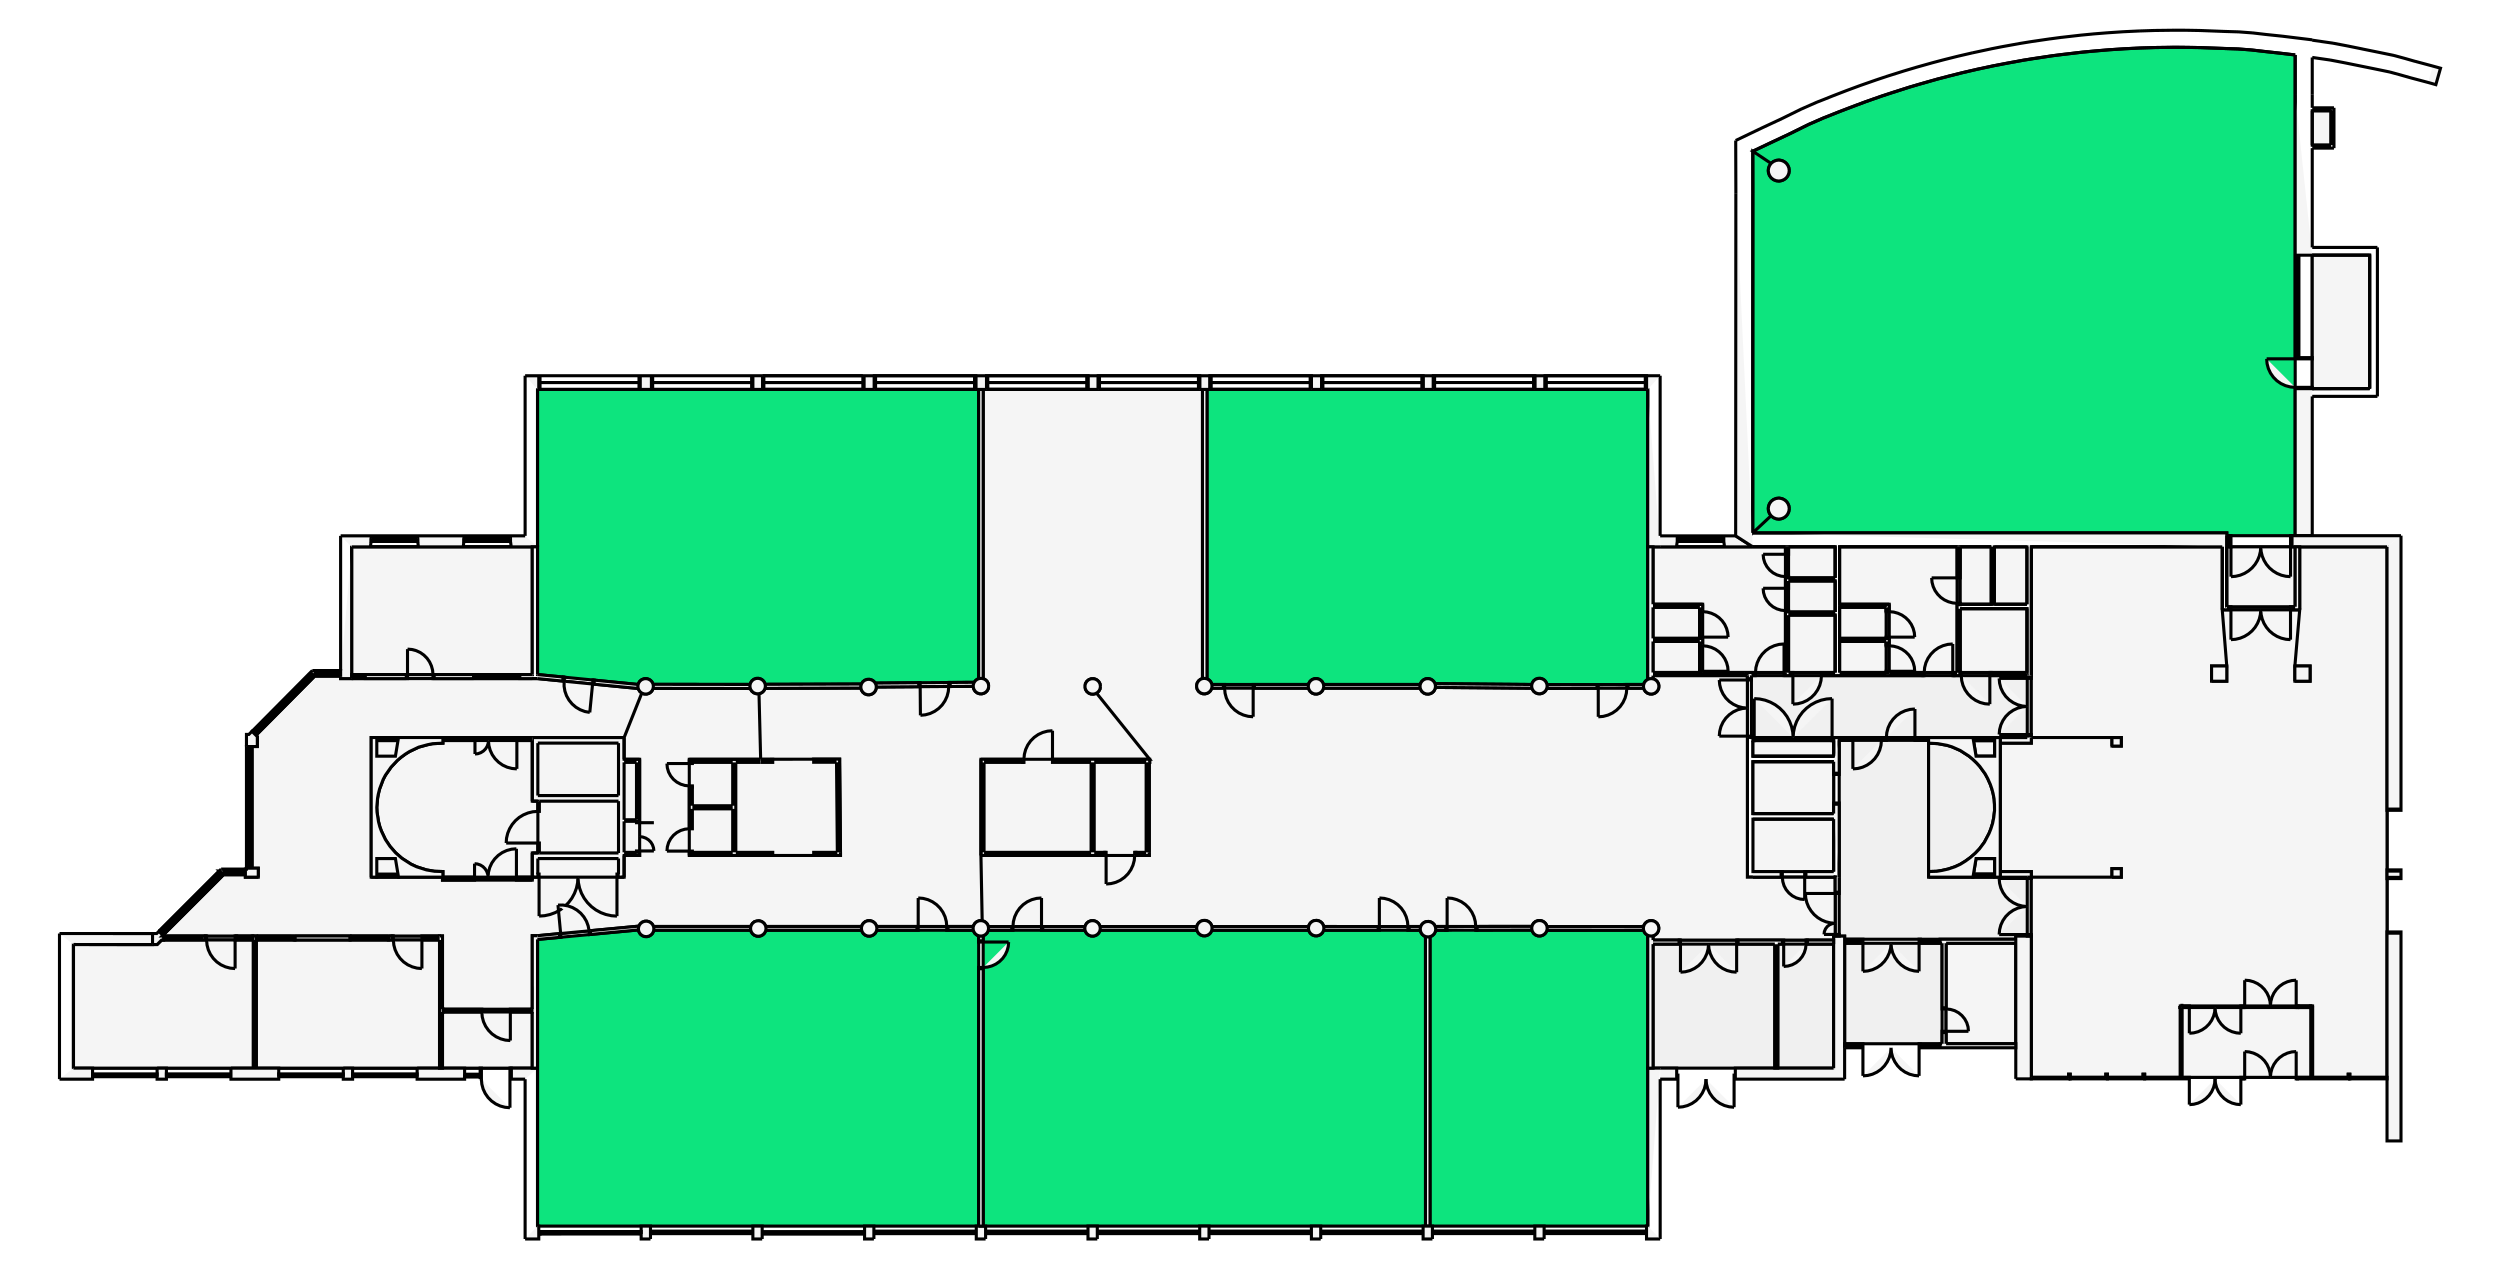 <svg xmlns="http://www.w3.org/2000/svg" id="Q-3" viewBox="0.783 -54.059 80.568 40.903">
  <style type="text/css">
  .room:hover {
    opacity: 0.7
  }
  .room {
    stroke-width: 0.1;
    stroke: #000;
  }
  .nonroom {
    stroke-width: 0.1;
    stroke: #000;
    fill: #f5f5f5;
  }
  .non-bookable {fill: #F0F0F0;}
  .bookable {fill: #0DE47E;}
  .booked {fill: #ED047E;}
</style>
  <g id="svgDrawingGroup">
    <g id="workspacesBackGroup">
      <path id="12296" class="room bookable" d="m74.75-52.288-1.415-.162-.435-.032-1.232-.044-.814-.01-.623.009-.48.015-.5.025-.5.032-.856.076-.965.116-.951.146-.938.176-.573.122-.457.106-.804.206-.893.257-.876.283-.525.184-.844.319-.51.202-.482.21-.63.311-1.176.556.589.393-.057.084-.03.096v.1l.03.096.057.084.078.062.094.037.1.008.098-.023.087-.05.069-.074.044-.09.014-.1-.014-.1-.044-.09-.069-.074-.087-.05-.098-.023-.1.008-.094.037-.078.062-.59-.393-.001 12.3.59-.553.08.062.093.037.1.008.098-.023.087-.05.069-.074.044-.09.014-.1-.014-.1-.044-.09-.069-.074-.087-.05-.098-.023-.1.008-.094.037-.078.062-.057.084-.03.096v.1l.03.096.057.084-.591.553h15.277v.09h2.205v-15.493" style="stroke-width:.1" />
      <path id="12294" class="room non-bookable" d="M66.246-32.286v1.996h2.6v.275h.3v-.275h-2.9v.18h-1v4.14h1v.18h2.9v-.275h-.3v.275h-2.6v6.45h1.203v-.1h.05v.1h1.15v-.1h.05v.1h1.15v-.1h.05v.1h1.15v-2.3h4.262v2.3h1.15v-.1h.05v.1h1.2v-17.095h-2.815v2.03l-.155 1.809v.49h.49v-.49h-.49l.155-1.81H72.4l.145 1.81h-.49v.49h.49v-.49l-.145-1.81v-2.029h-6.15l-.004 4.149" style="stroke-width:.1" />
      <path id="12303" class="room bookable" d="M46.555-24.08h-3.118l-.003.018-.043.075-.067.056-.082.03h-.086l-.082-.03-.067-.056-.043-.075-.003-.018h-3.127l-.003.018-.043.075-.067.056-.082.03h-.086l-.082-.03-.067-.056-.043-.075-.003-.018h-3.126l-.005.026-.043.075-.067.056-.082.03h-.086l-.082-.03-.067-.056-.043-.075-.005-.026h-3.12l-.005.025-.043.075-.067.056-.049.021v9.358h14.255v-9.332l-.045-.02-.067-.056-.043-.075-.013-.052" style="stroke-width:.1" />
      <path id="12309" class="room bookable" d="m21.359-24.09-3.252.306-.001 4.148v5.091h14.217V-23.9l-.056-.023-.067-.056-.043-.075v-.025h-3.124l-.005.026-.043.075-.067.056-.082.03h-.086l-.082-.03-.067-.056-.043-.075-.005-.026H25.46l-.005.03-.043.075-.067.056-.082.03h-.086l-.082-.03-.067-.056-.043-.075-.005-.031h-3.131l-.008.043-.043.076-.067.055-.081.03h-.087l-.082-.03-.066-.055-.044-.076-.012-.052" style="stroke-width:.1" />
      <path id="12304" class="room bookable" d="M50.64-31.995 53.76-32v-.026l.044-.075.067-.056.014-.007v-9.346H39.68v9.328l.038.017.067.056.043.075.006.034h3.12l.004-.027.043-.075.067-.056.082-.03h.086l.082.03.067.056.043.075.005.027h3.118l.008-.026.043-.075.067-.056.053-.023.016-.004.075-.005.054.01.052.022.067.056.043.075 3.122.027.007-.036.043-.075.067-.056.081-.03h.087l.082.03.066.056.044.075.01.04" style="stroke-width:.1" />
      <path id="12310" class="room bookable" d="m32.204-32.109.067-.056.052-.022v-9.323H18.106v9.19l3.245.32.004-.025.044-.075.066-.056.082-.03h.087l.081.03.067.056.043.075.004.02 3.136.004v-.033l.043-.075.067-.056.081-.03h.087l.082.03.066.056.044.075.008.029 3.1-.01.04-.063.066-.056.082-.03h.087l.081.03.067.056.019.033 3.197-.025.022-.039" style="stroke-width:.1" />
      <path id="12269" class="room non-bookable" d="m18.107-23.904 3.266-.308.042-.072.066-.056.082-.03h.087l.081.03.067.056.043.075.002.009h3.138l.004-.022.043-.075.067-.056.144-.031.024.002.082.03.067.055.043.075.004.022h3.095l.004-.026.043-.075.067-.056.082-.03h.086l.082.03.067.056.043.075.004.026h3.125v-.027l.043-.075.067-.056.082-.03h.086l.082.03.067.056.043.075.005.027h3.12l.005-.026.043-.075.067-.056.082-.03h.086l.082.03.067.056.043.075.004.026h3.124l.006-.034.043-.075.067-.056.082-.03h.086l.082.03.067.056.043.075.006.034h3.121l.006-.034.043-.075.067-.056.064-.025.08-.007.04.006.066.026.067.056.043.075.006.034h3.128l.043-.075.067-.056.044-.02.025-.007.075-.005.045.007.061.025.067.056.043.075 3.118-.004.004-.026.044-.075.066-.056.082-.03h.087l.081.03.067.056.043.075.01.032 3.113-.002.005-.028.043-.075.067-.056.082-.03h.086l.082.03.067.056.043.075.015.086-.015.086-.043.075-.067.056-.062.025v.137h5.82v-.127h.05v-1.9h-2.83v-.7h-24.7v-.1h-4.528v.1h-6.971v.7h-2.96v.095h-2.893v-.095H8.691v-.08h-.708l-1.952 1.952-.022.023h9.034v2.36h2.893l.001-2.37h.17" style="stroke-width:.1" />
      <path id="12275" class="room non-bookable" d="M57.096-29.59v-2.696h-3.041v.103l.066.026.066.056.044.075.015.086-.015.085-.044.075-.066.056-.082.03h-.087l-.081-.03-.067-.056-.043-.075v-.025l-3.129.005-.003.01-.044.076-.066.056-.082.03h-.087l-.081-.03-.067-.056-.043-.075-.003-.016-3.117-.026-.01.052-.042.075-.067.056-.072.027-.034.005-.075-.005-.022-.006-.047-.021-.067-.056-.043-.075-.008-.026h-3.119l-.004.025-.043.075-.067.056-.082.03h-.086l-.082-.03-.067-.056-.043-.075-.004-.026h-3.123l-.003.019-.043.075-.067.056-.082.03h-.086l-.082-.03-.067-.056-.043-.075v-.172l-.006.034h-3.121v.148l-.043.075-.067.056-.054.023-.052.01-.075-.006-.018-.005-.051-.022-.067-.056-.043-.075V-32h-3.131v.138l-.043.075-.067.056-.082.03h-.086l-.082-.03-.067-.056-.043-.075v-.08l-3.137.024-.015.086-.043.075-.067.056-.081.03h-.087l-.082-.03-.066-.056-.044-.075-.012-.052-3.088.009-.009.023-.039.064-.066.056-.082.03h-.087l-.081-.03-.067-.056-.043-.075v-.008l-3.136-.004-.004.02-.043.076-.067.056-.081.03h-.087l-.082-.03-.066-.056-.044-.075-.002-.016-3.246-.32H11.76v-.08h-.837l-1.892 1.907.044.044v.029h11.82v.7h4.4l2.546-.004 4.554.004h24.7" style="stroke-width:.1" />
      <path id="12268" class="room non-bookable" d="m39.402-32.109.067-.056.067-.026v-9.319h-7.068v9.323l.053.022.067.056.043.075V-32h3.131v-.024l.043-.075.067-.056.082-.03h.086l.082.03.067.056.043.075V-32h3.121l.006-.034.043-.075" style="stroke-width:.1" />
      <path id="12302" class="room bookable" d="m50.63-24.058-.043.075-.067.056-.081.03h-.087l-.082-.03-.066-.056-.044-.075-.004-.027-3.109.005-.01.052-.042.075-.067.056-.06.025v9.327h7.018v-9.371l-.018-.01-.067-.055-.043-.075-.004-.024-3.118.002-.006.02" style="stroke-width:.1" />
      <path id="12274" class="room non-bookable" d="M37.834-29.59v.1h-.013v3h19.275l-3.04-.5H48.96l-.207.004-.205-.028-.198-.059-.187-.088-.278-.278-.085-.167-.055-.178-.025-.186.008-.187.038-.183.07-.173.097-.16.749-.408 5.374.033v2.058l3.04.5v-3.1H37.834" style="stroke-width:.1" />
      <path id="12298" class="room non-bookable" d="M66.116-25.79h-3.18v-4.41h-2.88v6.31h.175v.1h5.515v-.1h.37v-1.9" style="stroke-width:.1" />
      <path id="12278" class="room non-bookable" d="M14.948-23.765H9.043v4.13h5.905v-4.13" style="stroke-width:.1" />
      <path id="12262" class="room non-bookable" d="M17.937-36.435h-5.821v4.115h5.82v-4.115" style="stroke-width:.1" />
      <path id="12266" class="room non-bookable" d="m5.699-23.618-2.548-.001v3.983h5.797v-4.13H6.056l-.066.003-.144.144h-.147" style="stroke-width:.1" />
      <path id="12295" class="room non-bookable" d="M57.226-30.29h8.89v-1.996h-8.89v1.996" style="stroke-width:.1" />
      <path id="12271" class="room non-bookable" d="M12.746-30.29h-3.67v.29h-.17v3.921h.2v.289h3.64v-4.5" style="stroke-width:.1" />
      <path id="12299" class="room non-bookable" d="M54.056-23.633v3.997h3.925v-3.997h-3.925" style="stroke-width:.1" />
      <path id="12280" class="room non-bookable" d="M57.269-36.435h-3.214v1.849h1.6v2.2h2.668v-4.049H57.27" style="stroke-width:.1" />
      <path id="12273" class="room non-bookable" d="M27.842-29.594v.1l.026 2.904h4.528v-3l-4.554-.004" style="stroke-width:.1" />
      <path id="12270" class="room non-bookable" d="M17.936-26.57h.18v-1.67h-.18v-1.955h-2.88v4.405h2.88v-.78" style="stroke-width:.1" />
      <path id="12277" class="room non-bookable" d="m54.056-29.048-5.374-.033-.75.408-.097.16-.069.173-.038.183-.008.187.025.186.055.178.085.167.278.278.187.088.198.059.205.028.207-.004h5.096v-2.058" style="stroke-width:.1" />
      <path id="12284" class="room non-bookable" d="M61.668-32.386h2.187v-4.049h-3.787v1.849h1.6v2.2" style="stroke-width:.1" />
      <path id="12301" class="room non-bookable" d="M63.371-23.66h-3.14v3.238h3.14v-3.238" style="stroke-width:.1" />
      <path id="12308" class="room non-bookable" d="M35.946-29.49h-3.45v2.9h3.45v-2.9" style="stroke-width:.1" />
      <path id="12311" class="room non-bookable" d="m27.742-29.494-2.446.004h-.8v2.9h3.272l-.026-2.904" style="stroke-width:.1" />
      <path id="12292" class="room non-bookable" d="M71.099-19.34h4.162v-2.25h-4.162v2.25" style="stroke-width:.1" />
      <path id="12291" class="room non-bookable" d="M77.15-41.535v-4.3H75.3v4.3h1.85" style="stroke-width:.1" />
      <path id="12279" class="room non-bookable" d="M65.746-20.422v-3.238H63.5v3.238h2.245" style="stroke-width:.1" />
      <path id="12300" class="room non-bookable" d="M58.076-23.633v3.997h1.8v-3.997h-1.8" style="stroke-width:.1" />
      <path id="12297" class="room non-bookable" d="m63.205-25.98.156-.026.209-.047.218-.074.173-.081.163-.1.155-.113.158-.137.139-.145.158-.212.15-.284.058-.144.057-.18.037-.187.026-.225-.002-.198-.012-.177-.033-.176-.039-.146-.052-.151-.082-.184-.083-.153-.174-.241-.104-.114-.123-.117-.12-.1-.282-.181-.263-.116-.161-.05-.299-.055-.297-.015v4.138l.269-.009" style="stroke-width:.1" />
      <path id="12276" class="room non-bookable" d="m14.567-30.06-.29.079-.3.143-.129.081-.141.103-.12.102-.2.214-.184.263-.072.137-.115.306-.043.173-.022.126-.025.293.007.152.048.31.042.161.051.14.129.272.148.22.181.209.204.178.295.19.181.085.314.099.261.044.269.009v-4.138l-.332.017-.157.032" style="stroke-width:.1" />
      <path id="12267" class="room non-bookable" d="M15.043-19.636h2.893v-1.81h-2.893v1.81" style="stroke-width:.1" />
      <path id="12272" class="room non-bookable" d="M21.396-29.59v3.1h1.6v-3.1h-1.6" style="stroke-width:.1" />
      <path id="12307" class="room non-bookable" d="M37.72-29.49h-1.674v2.9h1.675v-2.9" style="stroke-width:.1" />
      <path id="12281" class="room non-bookable" d="M63.955-32.386h2.15v-2.055h-2.15v2.055" style="stroke-width:.1" />
      <path id="12260" class="room non-bookable" d="M59.876-27.84v-1.67h-2.6v1.67h2.6" style="stroke-width:.1" />
      <path id="12264" class="room non-bookable" d="M20.716-26.57v-1.67h-2.55v1.67h2.55" style="stroke-width:.1" />
      <path id="12290" class="room non-bookable" d="M74.75-34.505v-1.93h-2.204v1.93h2.205" style="stroke-width:.1" />
      <path id="12286" class="room non-bookable" d="M58.423-32.386h1.5v-1.85h-1.5v1.85" style="stroke-width:.1" />
      <path id="12282" class="room non-bookable" d="M64.955-36.435h-1v1.849h1v-1.849" style="stroke-width:.1" />
      <path id="12305" class="room non-bookable" d="M23.096-26.59h1.3v-1.402h-1.3v1.402" style="stroke-width:.1" />
      <path id="12306" class="room non-bookable" d="M24.396-28.092v-1.398h-1.3v1.398h1.3" style="stroke-width:.1" />
      <path id="12293" class="room non-bookable" d="M54.055-32.386h1.5v-1h-1.5v1" style="stroke-width:.1" />
      <path id="12283" class="room non-bookable" d="M60.068-32.386h1.5v-1h-1.5v1" style="stroke-width:.1" />
      <path id="12289" class="room non-bookable" d="M55.555-34.486h-1.5v1h1.5v-1" style="stroke-width:.1" />
      <path id="12285" class="room non-bookable" d="M61.568-33.486v-1h-1.5v1h1.5" style="stroke-width:.1" />
      <path id="12288" class="room non-bookable" d="M59.923-34.335v-1h-1.5v1h1.5" style="stroke-width:.1" />
      <path id="12287" class="room non-bookable" d="M59.923-35.435v-1h-1.5v1h1.5" style="stroke-width:.1" />
      <path id="12261" class="room non-bookable" d="M57.276-30.19v.5h2.6v-.5h-2.6" style="stroke-width:.1" />
      <path id="12265" class="room non-bookable" d="M20.716-25.89v-.5h-2.6v.5h2.6" style="stroke-width:.1" />
      <path id="12263" class="room non-bookable" d="M21.296-27.59h-.4v1h.4v-1" style="stroke-width:.1" />
    </g>
    <g id="floorGraphicsGroup">
      <path d="M65.066-25.89v-.5h-.6l-.083.5h.683m-.683-4.3.083.5h.6v-.5h-.683m-4.507 4.22v-1.69h-2.6v1.69h2.6m0-1.87v-1.67h-2.6v1.67h2.6m-2.6-2.35v.5h2.6v-.5h-2.6m-39.339-6.245h-5.821v4.115h5.82v-4.115m2.96 8.195h0v.6h.4v-1.85h-.4v1.25m-2.78-.18h2.6v-1.69h-2.6v1.69m3.18.83h-.4v1h.4v-1m-.58 1.02v-1.67h-2.55v1.67h2.55m0 .68v-.5h-2.6v.5h2.6m-7.106 0-.084-.5h-.6v.5h.683m-.683-4.3v.5h.6l.083-.5h-.683m-7.227 6.572-2.548-.001v3.983h5.797v-4.13H6.056v.003H5.99l-.144.144h-.147m9.344 3.983h2.893v-1.81h-2.893v1.81" style="stroke-width:.1" class="nonroom" />
      <path d="M18.107-23.904h0l3.266-.308-.002.003.044-.075.066-.056.082-.03h.087l.081.03.067.056.043.075.002.009h3.138l.004-.022.043-.075.067-.056.144-.031.024.002.082.03.067.055.043.075.004.022h3.095l.004-.026.043-.075.067-.056.082-.03h.086l.082.03.067.056.043.075.004.026h3.125v-.027l.043-.075.067-.056.082-.03h.086l-.04-2.102h5.426v-.1h0v-2.9h.013v-.1l-1.712-2.131.067-.056.043-.075v-.172l-.043-.075-.067-.056-.082-.03h-.086l-.082.03-.067.056-.043.075v.172l.043.075.067.056.051.022.018.005.075.005.052-.01.054-.022 1.712 2.131h-5.438v3.1l.04 2.103.081.03.067.055.043.075.005.027h3.12l.005-.026.043-.075.067-.056.082-.03h.086l.082.03.067.056.043.075.004.026h3.124l.006-.034.043-.075.067-.056.082-.03h.086l.082.03.067.056.043.075.006.034h3.121l.006-.034.043-.075.067-.056.064-.025.08-.007.04.006.066.026.067.056.043.075.006.034h3.128l.043-.075.067-.056.044-.02.025-.007.075-.005.045.007.061.025.067.056.043.075h0l3.118-.004.004-.026.044-.075.066-.056.082-.03h.087l.081.03.067.056.043.075.01.032 3.113-.002.005-.028.043-.075.067-.056.082-.03h.086l.082.03.067.056.043.075.015.086-.015.086-.043.075-.067.056-.062.025h0v.137h5.82v-.127h.05v-1.9h-.05 0-2.6 0-.18v-4.5h0v-1.996h-.1 0-2.941v.103h0l.066.026.066.056.044.075.015.086-.015.085-.044.075-.066.056-.082.03h-.087l-.081-.03-.067-.056-.043-.075v-.025l-3.129.005-.003.01-.044.076-.066.056-.082.03h-.087l-.081-.03-.067-.056-.043-.075-.003-.016-3.117-.026-.01.052-.042.075-.067.056-.072.027-.034.005-.075-.005-.022-.006-.047-.021-.067-.056-.043-.075-.008-.026h-3.119l-.004.025-.043.075-.067.056-.082.03h-.086l-.082-.03-.067-.056-.043-.075-.004-.026h-3.123l-.003.019-.043.075-.067.056-.082.03h-.086l-.082-.03-.067-.056-.043-.075v-.172l.043-.075.067-.056.067-.026h0v-9.319h-7.068v9.323h0l.053.022.067.056.043.075v.172l-.043.075-.067.056-.082.03h-.086l-.082-.03-.067-.056-.043-.075v-.08l-3.137.024h0l-.015.086-.043.075-.067.056-.081.03h-.087l-.082-.03-.066-.056-.044-.075-.012-.052h0l-3.088.009h0l-.009.023-.039.064-.066.056-.082.03.053 2.112h0-2.3v3.1h4.873v-.1h0l-.027-2.904h0v-.1l-2.546.004-.053-2.113h-.087l-.081-.03-.067-.055-.043-.075v-.008l-3.136-.004-.004.02-.043.076-.067.056-.081.03h-.087l-.082-.03-.57 1.433h-2.96 0-2.879 0-1.43 0-.7 0-.18v4.5h2.31v-.181l-.269-.009-.261-.044-.314-.1-.181-.084-.295-.19-.204-.178-.181-.208-.148-.221-.129-.272-.051-.14-.042-.162-.048-.309-.007-.152.025-.293.022-.126.043-.173.115-.306.072-.137.184-.263.2-.214.12-.102.141-.103.129-.081.3-.143.29-.079.157-.032.332-.017v-.086h2.88v1.955h.18v1.67h-.18v.78h0-2.893v.095h2.893v-.095h2.96v-.7h.5v-.1h0v-1h0v-2h-.5v-.7l.57-1.433-.067-.056-.044-.075-.002-.016-3.246-.32h0-.17 0-5.821 0-.355v-.08h-.837l-1.892 1.907.044.044V-30h-.17v3.922h.2v.289h-.415v-.08h-.708l-1.952 1.952h0l-.022.023h9.034v2.36h2.893l.001-2.37h.17" style="stroke-width:.1" class="nonroom" />
      <path d="M14.948-23.765H9.043v4.13h5.905v-4.13m50.798 3.343v-3.238H63.5v3.238h2.245m-8.476-16.013h0-2.984 0-.23v1.849h1.6v2.2h2.668v-4.049H57.27m6.685 4.049h2.15v-2.055h-2.15v2.055m2.15-2.2v-1.849h-1.05v1.849h1.05m-1.15-1.849h-1v1.849h1v-1.849m-4.887 4.049h1.5v-1h-1.5v1" style="stroke-width:.1" class="nonroom" />
      <path d="M61.668-32.386h2.187v-4.049h-3.787v1.849h1.6v2.2" style="stroke-width:.1" class="nonroom" />
      <path d="M61.568-33.486v-1h-1.5v1h1.5m-3.145 1.1h1.5v-1.85h-1.5v1.85m1.5-3.049v-1h-1.5v1h1.5m0 1.1v-1h-1.5v1h1.5m-4.368-.151h-1.5v1h1.5v-1m19.195-.019v-1.93h-2.204 0v1.93h2.205m1.154-14.876v-1.108H75.3v1.108h.604m1.246 7.846v-4.3H75.3v4.3h1.85M71.099-19.34h4.162v-2.25h-4.162v2.25M54.055-32.386h1.5v-1h-1.5v1" style="stroke-width:.1" class="nonroom" />
      <path d="M66.246-32.286v1.996h2.6v.275h.3v-.275h-2.9 0v.18h-1v4.14h1v.18h2.9v-.275h-.3v.275h-2.6 0v1.9h0v4.55h1.203v-.1h.05v.1h1.15v-.1h.05v.1h1.15v-.1h.05v.1h1.15v-2.3h4.262v2.3h1.15v-.1h.05v.1h1.2v-17.095h-2.815v2.03l-.155 1.809v.49h.49v-.49h-.49l.155-1.81H72.4l.145 1.81h-.49v.49h.49v-.49l-.145-1.81v-2.029h-6.15v4.149h-.004" style="stroke-width:.1" class="nonroom" />
      <path d="M65.066-25.79v-.1h-.683l-.017.1h.7m-.7-4.5.017.1h.683v-.1h-.7m-4.31 4.5h0v-2.35h-.18v.3m0 2.05h.05m-.05-1.87v1.69m.18-4.32h0-.18 0m0 .78v.37h.18v-1.06m-.18.01v.5m.18 1.55v-.04h-.18v.04h.18m0-1v.04h-.18v-.04h.18m-.18-.55h-2.6m0 .18h2.6m-2.6 3.72h.907v-.18h-.907m2.6 0h-.893v.18h.893m-.893 0h-.04v-.18h.04v.18m-.8 0h.04v-.18h-.04v.18m.76 0v.72m0 0-.14-.014-.135-.04-.125-.067-.109-.09-.09-.109-.066-.124-.04-.135-.015-.14m-.947-1.871h2.6m0-.18h-2.6m0-2.35h0v-.1h0m2.6 0h-.01v.1h.01m-.01-.1h-.04v.1h.04v-.1m-2.59 0h.04v.1h-.04v-.1m2.55 0v-1.255m-2.51 1.255v-1.255m2.51 0-.179.013-.175.038-.167.063-.158.085-.143.108-.127.126-.107.144-.086.157-.062.168-.038.175-.013.178m-1.255-1.255.178.013.175.038.168.063.157.085.144.108.126.126.108.144.085.157.063.168.038.175.013.178m1.485.09h.02v-.09h0-.02m.4 0h0v.09h0v-.09m1 0v.09h.08v-.09h-.08m1.08 0v.09h0v.001h0v-.091m.38 0v.091h0v-.001h.02v-.09h-.02m-2.46 0h-.04v.09h.04v-.09m-.38 0h.04v.09h-.04v-.09m.34 0h-.3m.3.045h-.3m.3.045h-.3m.34 0h.04v-.09h-.04v.09m1 0h-.04v-.09h.04v.09m-.96 0v.92m0 0 .16-.014.155-.041.145-.068.131-.092.114-.113.092-.132.067-.145.042-.155.014-.16m1.12-.09h-.04v.09h.04v-.09m-1 0h.04v.09h-.04v-.09m.96 0v-.92m0 0-.16.014-.155.042-.145.067-.132.092-.113.114-.092.131-.068.145-.041.155-.014.16m.96.09h.04v-.09h-.04v.09m.38 0h-.04v-.09h.04v.09m-.34 0h.3m-.3-.045h.3m-.3-.045h.3m-23.34-1.901.145.009v-9.328h-.145v9.319m-7.068-9.319h-.145v9.323h.145v-9.323m21.417 0v5.075h.4m0-.355v-5.16M11.76-36.79v4.34m0 .18v.08h.356v-4.245m0 0h.603l.025-.175v-.18h-.983m.983 0h1.5m-1.524.355h1.548m-.024-.355v.18l.024.175h1.442l.024-.175v-.18h-1.49m1.49 0h1.5m-1.524.355h1.549m.447-.355h-.472v.18l.025.175h.847" style="stroke-width:.1" class="nonroom" />
      <path d="M14.244-36.71h-.04v.1h.04v-.1m-1.5 0h.04v.1h-.04v-.1m1.46 0h-.92m.92.05h-.92m.92.05h-.92m0-.1h-.04v.1h.04v-.1m-.04 0h-.46m.46.05h-.46m.46.05h-.46m4.45-.1h-.04v.1h.04v-.1m-1.5 0h.04v.1h-.04v-.1m1.46 0h-.92m.92.05h-.92m.92.05h-.92m0-.1h-.04v.1h.04v-.1m-.04 0h-.46m.46.05h-.46m.46.05h-.46M3.15-19.636v-3.983m-.45-.355v4.693m.45-4.339 2.549.002v-.355l-2.998-.001m6.247.209v4.13h.095v-4.13m45.242-12.67h.526l.025-.175v-.18h-.551m.551 0h1.5m-1.525.355h1.55m-.025-.355v.18l.024.175h.909l-.55-.355h-.383m0 .08h-.04v.1h.04v-.1m-1.5 0h.04v.1h-.04v-.1m1.46 0h-.92m.92.05h-.92m.92.05h-.92m0-.1h-.04v.1h.04v-.1m-.04 0h-.46m.46.05h-.46m.46.05h-.46m2.393.175h1.054m14.223 0h0v-.45H57.269m1.154.45h1.5m.145 0h3.787m.1 0h1m.1 0h1.05m.145 0h6.15M2.7-19.28h1.066v-.356H3.15m2.696 0v.356h.3v-.355h-.3" style="stroke-width:.1" class="nonroom" />
      <path d="M8.226-19.636v.356h1.54v-.355h-1.54m3.62-.001v.356h.3v-.355h-.3m2.38-.001v.356h1.53v-.355h-1.53m3.88-.001h-.85v.355h.45m-13.94-.079h.04v-.09h-.04v.09m2.08 0h-.04v-.09h.04v.09m-2.04 0h.447m-.447-.046h.447m-.447-.044h.447m0 .09h.04v-.09h-.04v.09m.04 0h1.513m-1.513-.046h1.513m-1.513-.044h1.513m.34.09h.04v-.09h-.04v.09m2.08 0h-.04v-.09h.04v.09m-2.04 0h1.512m-1.512-.046h1.512m-1.512-.044h1.512m0 .09h.04v-.09h-.04v.09m.04 0h.448m-.448-.046h.448m-.448-.044h.448" style="stroke-width:.1" class="nonroom" />
      <path d="M9.766-19.36h.04v-.09h-.04v.09m2.08 0h-.04v-.09h.04v.09m-2.04 0h.447m-.447-.046h.447m-.447-.044h.447m0 .09h.04v-.09h-.04v.09m.04 0h1.513m-1.513-.046h1.513m-1.513-.044h1.513m.34.09h.04v-.09h-.04v.09m2.08 0h-.04v-.09h.04v.09m-2.04 0h1.512m-1.512-.046h1.512m-1.512-.044h1.512m0 .09h.04v-.09h-.04v.09m.04 0h.448m-.448-.046h.448m-.448-.044h.448m2.071.01h-.04v.09h.04v-.09m-.5 0h.04v.09h-.04v-.09m.46 0h-.42m.42.044h-.42m.42.046h-.42m1.46.07h-.04v-.356h.04v.355m-1 .001h.04v-.356h-.04v.355m.96.001v.92" style="stroke-width:.1" class="nonroom" />
      <path d="m17.217-18.36-.16-.015-.155-.041-.145-.068-.132-.092-.113-.113-.092-.132-.068-.145-.041-.155-.014-.16m1.81-13.039v-4.115h-.17v4.115m0 .13h.17m35.948-.196v-1m0-1.2v-1.849h-.17v4.27l.17-.018v-.103m0-1.2v-1M17.937-32.32h-.402v.131h.402m-1.892-.001v.001-.13h-1.269v.13h1.269m-2.169-.001v-.13h-1.32v.131h1.32m-1.76-.001v.001h0v-.13h0v.13m3.929-.001h.04v-.13h-.04v.13m1.49 0h-.04v-.13h.04v.13m-1.45 0h1.41m-1.41-.065h1.41m-1.41-.065h1.41m-3.619 0h.04v.13h-.04v-.13m.9 0h-.04v.13h.04v-.13m-.86 0v-.82m0 0 .143.013.138.037.13.06.116.082.101.101.082.117.06.13.038.138.012.142m-2.62.13h.04v-.13h-.04v.13m.44 0h-.04v-.13h.04v.13m-.4 0h.36m-.36-.065h.36m-.36-.065h.36m-6.612 8.275.127.127h0l-.128-.128.001.001m0 0 1.945-1.944m-1.818 2.071 1.945-1.944m-.067-.188-.06.06h-.001l.127.127h0l.008-.007" style="stroke-width:.1" class="nonroom" />
      <path d="m7.849-25.99-.029.029.128.127.028-.028-.127-.127m-1.945 1.944.028-.028.128.127-.029.028-.127-.127m1.916-1.916-1.888 1.888m1.952-1.825L5.996-24.01m1.952-1.824L6.06-23.946m1.923-1.924h.013v-.18h0-.087m.781 0h0v.18h.001v-.18m-.695.18h.04v-.18h-.04v.18m.694 0h-.04v-.18h.04v.18m-.654 0h.615m-.615-.09h.615m-.615-.09h.615m.075-.029h.18-.18 0m0-3.92h.18v-.002h-.18m.18 3.922v-.04h-.18v.04h.18m0-3.92v.04h-.18v-.04h.18m0 3.88v-3.84m-.09 3.84v-3.84m-.09 3.84v-3.84m.178-.531.128.127.016-.016h0l-.128-.127h0l-.016.016m1.945-1.96-.062.063h0l.127.127h0l.01-.01m-1.876 1.89.028-.028-.128-.126-.028.028.128.127m1.866-1.881-.028.028-.128-.127.029-.028.127.127m-1.838 1.852 1.81-1.824M9.012-30.47l1.81-1.825m-1.874 1.761 1.81-1.825m.166.089h.012v-.18h0-.087m.911 0h0v.18h0m-.824 0h.04v-.18h-.04v.18m.824 0h-.04v-.18h.04v.18m-.784 0h.745m-.745-.09h.745m-.745-.09h.745m6.385-3.985v-5.075m-.4-.44v5.16m.4-4.72h.04v.001-.44h-.44m.44-.001h3.27m-3.27.44h3.27m0-.44v.441h.36v-.44h-.36m.36-.001h3.27m-3.27.44h3.27m0-.44v.441h.315v-.442.001h-.315m.314 0h3.27m-3.27.44h3.27m0-.44h0v.44h.33v.001-.44h-.33m.33-.001h3.27m-3.27.44h3.27m0-.44v.441h.346v-.44h-.345m.345-.001h3.27m-3.27.44h3.27m0-.44v.441h.33v-.44h-.33m.33-.001h3.27m-3.27.44h3.27m0-.44v.441h.33v-.44h-.33m.33-.001h3.27m-3.27.44h3.27m0-.44v.441h.33v-.44h-.33m.33-.001h3.27m-3.27.44h3.27m0-.44v.441h.33v-.44h-.33m.33-.001h3.27m-3.27.44h3.27m0-.44v.441h.33v-.44h-.33m.33-.001h3.27m-3.27.44h3.27m.439-.44h-.44v.441h.04m-35.739-.001h.04v-.44h-.04v.44m3.27 0h-.04v-.44h.04v.44m-3.23 0h3.19m-3.19-.22h3.19m-3.19-.22h3.19m.4.44h.04v-.44h-.04v.44m3.27 0h-.04v-.44h.04v.44m-3.23 0h3.19m-3.19-.22h3.19m-3.19-.22h3.19m3.624 0h-.04v.44h.04v-.44" style="stroke-width:.1" class="nonroom" />
      <path d="M25.36-41.95h.04v.44h-.04v-.44m3.23 0H25.4m3.19.22H25.4m3.19.22H25.4m3.56 0H29v-.44h-.04v.44m3.27 0h-.04v-.44h.04v.44m-3.23 0h3.19M29-41.73h3.19M29-41.95h3.19m.386.44h.04v-.44h-.04v.44m3.27 0h-.04v-.44h.04v.44m-3.23 0h3.19m-3.19-.22h3.19m-3.19-.22h3.19m.37.44h.04v-.44h-.04v.44m3.27 0h-.04v-.44h.04v.44m-3.23 0h3.19m-3.19-.22h3.19m-3.19-.22h3.19m.37.44h.04v-.44h-.04v.44m3.27 0h-.04v-.44h.04v.44m-3.23 0h3.19m-3.19-.22h3.19m-3.19-.22h3.19m.37.44h.04v-.44h-.04v.44m3.27 0h-.04v-.44h.04v.44m-3.23 0h3.19m-3.19-.22h3.19m-3.19-.22h3.19m.37.44h.04v-.44h-.04v.44m3.27 0h-.04v-.44h.04v.44m-3.23 0h3.19m-3.19-.22h3.19m-3.19-.22h3.19m.37.44h.04v-.44h-.04v.44m3.27 0h-.04v-.44h.04v.44m-3.23 0h3.19m-3.19-.22h3.19m-3.19-.22h3.19M6.056-23.895v.13h0v-.131h0m1.235.001v-.001.131h.11v-.13h-.11m1.109 0v.13h0v-.13m.643.13h.01v-.131h0-.122v.132h0v-.001h.017m1.34-.13v-.001.131h1.778v-.131h0-1.778m3.012.001v-.001.131h.12v-.13h-.12m1.648 0h-.002v.13h.002m-7.657-.13h-.04v.13h.04v-.13m-1.235 0h.04v.13h-.04v-.13m1.195 0H6.096m1.155.065H6.096m1.155.065H6.096m2.304 0h-.04v-.13h.04v.13" style="stroke-width:.1" class="nonroom" />
      <path d="M7.4-23.765h.04v-.13H7.4v.13m.96 0v.92m0 0-.159-.014-.155-.042-.145-.067-.132-.092-.113-.114-.092-.131-.068-.146-.041-.154-.014-.16m.959 0h.04v-.13H8.4v.13m.53 0h-.04v-.13h.04v.13m-.49 0h.45m-.45-.065h.45m-.45-.065h.45m1.398 0h-.04v.13h.04v-.13m-1.235 0h.04v.13h-.04v-.13m1.195 0H9.093m1.155.065H9.093m1.155.065H9.093m4.207-.13h-.04v.13h.04v-.13m-1.234 0h.04v.13h-.04v-.13m1.194 0h-1.154m1.154.065h-1.154m1.154.065h-1.154m2.314 0h-.04v-.13h.04v.13m-1 0h.04v-.13h-.04v.13m.96 0v.92m0 0-.159-.014-.155-.042-.145-.067-.132-.092-.113-.114-.092-.131-.068-.146-.041-.154-.014-.16m.959 0h.04v-.13h-.04v.13m.526 0h-.04v-.13h.04v.13m-.486 0h.446m-.446-.065h.446m-.446-.065h.446m39.38 4.615h.532v-.356h-.532m5.59 0h-3.168v.355h3.523m-5.413.001h.04v-.13h-.04v.13m1.89 0h-.04v-.13h.04v.13m-1.85 0v.904m1.81-.904v.904m-1.81 0 .158-.014.152-.04.143-.067.13-.09.11-.112.091-.13.067-.142.04-.153.014-.157" style="stroke-width:.1" class="nonroom" />
      <path d="m56.668-18.376-.157-.014-.152-.04-.143-.067-.13-.09-.11-.112-.091-.13-.067-.142-.04-.153-.015-.157m-9.04 4.736h.145v-9.327l-.146-.005.001 9.332m7.563.415v-5.15m0-.356h0-.4v5.091" style="stroke-width:.1" class="nonroom" />
      <path d="M53.886-14.545h-.04v.415h.44m-3.74 0v-.415h-.3v.415h.3m-3.6 0v-.415h-.3v.415h.3m-3.6 0v-.415h-.3v.415h.3m-3.6 0v-.415h-.3v.415h.3m-3.6 0v-.415h-.3v.415h.3m-3.6 0v-.415h-.3v.415h.3m-3.6 0v-.415h-.3v.415h.3m-3.6 0v-.415h-.3v.415h.3m-3.6 0v-.415h-.3v.415h.3m-4.04 0h.44v-.415h-.04m35.74.16h-.04v.08h.04v-.08m-3.3 0h.04v.08h-.04v-.08m3.26 0h-.685m.685.04h-.685m.685.04h-.685m-.001-.08h-.04v.08h.04v-.08m-.04 0h-1.769m1.769.04h-1.769m1.769.04h-1.769m0-.08h-.04v.08h.04v-.08m-.04 0h-.685m.685.04h-.685m.685.04h-.685m-.34-.08h-.04v.08h.04v-.08m-3.3 0h.04v.08h-.04v-.08m3.26 0h-.685m.685.04h-.685m.685.04h-.685m-.001-.08h-.04v.08h.04v-.08m-.04 0h-1.769m1.769.04h-1.769m1.769.04h-1.769m0-.08h-.04v.08h.04v-.08m-.04 0h-.685m.685.04h-.685m.685.04h-.685m-.34-.08h-.04v.08h.04v-.08m-3.3 0h.04v.08h-.04v-.08m3.26 0h-.685m.685.04h-.685m.685.04h-.685m-.001-.08h-.04v.08h.04v-.08m-.04 0h-1.769m1.769.04h-1.769m1.769.04h-1.769m0-.08h-.04v.08h.04v-.08m-.04 0h-.685m.685.04h-.685m.685.04h-.685m-.34-.08h-.04v.08h.04v-.08m-3.3 0h.04v.08h-.04v-.08m3.26 0h-.685m.685.04h-.685m.685.04h-.685m-.001-.08h-.04v.08h.04v-.08m-.04 0h-1.769m1.769.04h-1.769m1.769.04h-1.769m0-.08h-.04v.08h.04v-.08m-.04 0h-.685m.685.04h-.685m.685.04h-.685m-.34-.08h-.04v.08h.04v-.08m-3.3 0h.04v.08h-.04v-.08m3.26 0h-.685m.685.04h-.685m.685.04h-.685m-.001-.08h-.04v.08h.04v-.08m-.04 0h-1.769m1.769.04h-1.769m1.769.04h-1.769m0-.08h-.04v.08h.04v-.08m-.04 0h-.685m.685.04h-.685m.685.04h-.685m-.34-.08h-.04v.08h.04v-.08m-3.3 0h.04v.08h-.04v-.08m3.26 0h-.685m.685.04h-.685m.685.04h-.685m-.001-.08h-.04v.08h.04v-.08m-.04 0h-1.769m1.769.04h-1.769m1.769.04h-1.769m0-.08h-.04v.08h.04v-.08m-.04 0h-.685m.685.04h-.685m.685.04h-.685m-.34-.08h-.04v.08h.04v-.08m-3.3 0h.04v.08h-.04v-.08m3.26 0h-.685m.685.04h-.685m.685.04h-.685m-.001-.08h-.04v.08h.04v-.08m-.04 0h-1.769m1.769.04h-1.769m1.769.04h-1.769m0-.08h-.04v.08h.04v-.08m-.04 0h-.685m.685.04h-.685m.685.04h-.685m-3.64.015h.04v-.08h-.04v.08m3.3 0h-.04v-.08h.04v.08m-3.26 0h.685m-.685-.04h.685m-.685-.04h.685m0 .08h.04v-.08h-.04v.08m.04 0h1.77m-1.77-.04h1.77m-1.77-.04h1.77m-.001.08h.04v-.08h-.04v.08m.04 0h.686m-.686-.04h.686m-.686-.04h.686m-3.56-.015h-.04v.08h.04v-.08m-3.3 0h.04v.08h-.04v-.08m3.26 0h-.685m.685.04h-.685m.685.04h-.685m-.001-.08h-.04v.08h.04v-.08m-.04 0h-1.769m1.769.04h-1.769m1.769.04h-1.769m0-.08h-.04v.08h.04v-.08m-.04 0h-.685m.685.04h-.685m.685.04h-.685m-3.64.015h.04v-.08h-.04v.08" style="stroke-width:.1" class="nonroom" />
      <path d="M21.446-14.29h-.04v-.08h.04v.08m-3.26 0h.685m-.685-.04h.685m-.685-.04h.685m0 .08h.04v-.08h-.04v.08m.04 0h1.77m-1.77-.04h1.77m-1.77-.04h1.77m-.001.08h.04v-.08h-.04v.08m.04 0h.686m-.686-.04h.686m-.686-.04h.686m-3.29-14.05v-1.69m-.18-.18v2.05m.18-1.87h2.6m.18-.18h-2.96m2.78 4.4h-.01v.1h.19m-2.96 0h.18v-.1h0m0 .1h.04v-.1h-.04v.1m2.59 0h-.04v-.1h.04v.1m-2.55 0v1.255m2.51-1.255v1.255m-2.51 0 .178-.013.175-.038.168-.062.157-.086.144-.107.126-.127.108-.143.085-.157.063-.168.038-.175.013-.179" style="stroke-width:.1" class="nonroom" />
      <path d="m20.666-24.535-.179-.013-.175-.038-.167-.062-.158-.086-.143-.107-.127-.127-.107-.143-.086-.157-.062-.168-.038-.175-.013-.179m1.485-1.85v-.6m-.18 1.85v.5m.18.1v-.7m0-.1v-1m-.18-.65v1.67m-2.6 0h-.18m.18.18h2.6m0-.18h-2.55m2.73-1.67h0m-.18-.18h-2.6m-.18.18h.18m.05 0h2.55m0-1.87v1.69m.18-1.17v-.7m0 2.05v-1.25m0 0h.4m.1-.1h-.5m.4.1v1.85m.1.05v-2m-.5 3.1h.5v-.1h0m-.1 0h-.4m.4-1.05h-.4m.5.05h0m-.5 0h.4m0 0v.005h.1v-.005m0 1v-.005h-.1v.005m.1-.005v-.04h-.1v.04h.1m0-.99v.04h-.1v-.04h.1m0 .95h.46m-.46-.91h.46m0 .91-.012-.102-.034-.097-.054-.088-.073-.072-.088-.055-.097-.034-.102-.012m-3.28-1.145v.29h.05v-.29m0 1.67v-.28h-.05v.28m0-.28v-.04h.05v.04h-.05m0-1.1v.04h.05v-.04h-.05m0 1.06h-1.02m0 0 .012-.16.038-.156.061-.147.084-.137.104-.122.121-.104.137-.083.148-.061.155-.038.16-.012m0 2.02v-.5m-.18-.18v.78m38.789-22.044h0l-.006 11.044.55.355h0m0-.45.006-10.95h0M12.926-25.89v.1h.7l-.017-.1h-.683m0-4.4v.1h.683l.017-.1h-.7m41.129-1.996h2.941m-1.441-.1h-1.5m2.941 0h0-1.341M17.706-19.28v5.15m.4-.415v-5.09m-3.158-4.13v4.13h.095v-1.81m0-.09v-2.36h-.095 0m3.159-.009h0-.17v2.369m-.001.09v1.81h.17v-4.149" style="stroke-width:.1" class="nonroom" />
      <path d="M15.043-21.445h.028v-.09h-.028m2.893 0h-.015 0v.09h.015" style="stroke-width:.1" class="nonroom" />
      <path d="M15.07-21.445h.04v-.09h-.04v.09m1.2 0h-.04v-.09h.04v.09m-1.16 0h1.12m-1.12-.045h1.12m-1.12-.045h1.12m1.04.09h-.04v-.09h.04v.09m-1 0h.04v-.09h-.04v.09m.96 0v.92m0 0-.159-.014-.155-.042-.145-.067-.132-.092-.113-.114-.092-.131-.068-.146-.041-.154-.014-.16m1.609-.089h-.04v.09h.04v-.09m-.65 0h.04v.09h-.04v-.09m.61 0h-.57m.57.044h-.57m.57.046h-.57m36.746-2.319v-.137l-.17-.016v4.28h.17v-3.997m3.924 0v3.997h.096v-3.997m2.154 4.353v-4.61h-.354v4.254m5.87.346h.5v-4.6h-.5v4.6m-5.516-4.5v.13h0v-.13m3.271.13h2.245v-.13h-2.44v.129h.065m-3.141.001h.04v-.13h-.04v.13m.55 0h-.04v-.13h.04v.13m-.51 0h.47m-.47-.065h.47m-.47-.065h.47m.04.13h.04v-.13h-.04v.13m1.89 0h-.04v-.13h.04v.13m-1.85 0v.905m1.81-.905v.905m-1.81 0 .158-.014.152-.04.143-.067.13-.09.111-.112.09-.13.067-.143.041-.152.014-.157m.904.905-.156-.014-.153-.04-.143-.067-.129-.09-.111-.112-.09-.13-.068-.143-.04-.152-.014-.157m.944-.001h.04v-.12h-.04v.12m.636 0h-.04v-.12h.04v.12m-.596 0h.556m-.556-.06h.556m-.556-.06h.556m-3.036 3.359v.13h0v-.13" style="stroke-width:.1" class="nonroom" />
      <path d="M63.371-20.422h-.065v.129h2.44v-.13H63.5m-3.27.131h.04v-.13h-.04v.13m.55 0h-.04v-.13h.04v.13m-.51 0h.47m-.47-.065h.47m-.47-.065h.47m.04.13h.04v-.13h-.04v.13m1.89 0h-.04v-.13h.04v.13m-1.85 0v.905m1.81-.905v.905m-1.81 0 .158-.014.152-.04.143-.067.13-.09.111-.112.09-.13.067-.143.041-.152.014-.157m.904.905-.156-.014-.153-.04-.143-.067-.129-.09-.111-.112-.09-.13-.068-.143-.04-.152-.014-.157m.944-.001h.04v-.12h-.04v.12m.636 0h-.04v-.12h.04v.12m-.596 0h.556m-.556-.06h.556m-.556-.06h.556m-3.39-5.377h.05v.485h.13v-.485h0m0 1.885h-.13v.015h.13v-.015m-.13-1.4v.04h.13v-.04h-.13m0 1.4v-.04h.13v.04h-.13m0-1.36h-.96m.96 1.32h-.36m-.6-1.32.012.15.035.147.057.139.08.128.097.115.115.098.128.078.14.058.146.035.15.012m-.36.36.012-.093.036-.087.057-.075.075-.057.087-.036.093-.012m6.19-5.985h-.87v.18h1v-.18h0m0 4.5h0v-.18h-1v.18h.87m-9.12-6.496h.1m.13 0h.092v-.1h-.322 0m1.327 0h-.005v.1h.205v-.1h-.1m3.145 0h-1.5m-.145 0h-.4v.1h3.232v-.1h-1.087m2.187 0h-.1v.1h.195v-.1h.005m2.15 0H64.95v.1h1.166m.13 0h.004m-7.932-.1h-.04v.1h.04v-.1m-1 0h.04v.1h-.04v-.1m.96 0v-.92m0 0-.16.014-.154.042-.146.067-.131.092-.113.114-.092.131-.068.146-.042.154-.014.16m1.165.1h.04v-.1h-.04v.1m1 0h-.04v-.1h.04v.1m-.96 0v.92m0 0 .16-.014.155-.041.145-.068.132-.092.113-.113.092-.132.068-.145.041-.155.014-.16" style="stroke-width:.1" class="nonroom" />
      <path d="M63.755-32.386h-.04v.1h.04v-.1m-1 0h.04v.1h-.04v-.1m.96 0v-.92m0 0-.16.014-.155.042-.145.067-.132.092-.113.114-.092.131-.068.145-.041.155-.014.16m2.155.1h-.04v-.1h.04v.1m-1 0h.04v-.1h-.04v.1m.96 0v.92m0 0-.16-.014-.155-.041-.145-.068-.131-.092-.114-.114-.092-.13-.068-.146-.041-.155-.014-.16m2.26 0v-4.149m-.145 1.994v2.055m0-4.049v1.849m-2.15 2.2v-2.055m0-.145v.01h-.1v2.19m0-4.049v.959h.1v-.959m-.1.959v.04h.1v-.04h-.1" style="stroke-width:.1" class="nonroom" />
      <path d="M63.855-34.576v-.04h.1v.04h-.1m0-.86h-.82m0 0 .012.142.037.138.06.13.083.117.1.101.118.082.13.06.137.037.143.013m1.1.03h-1m0 .145h2.15m0-.145h-1.05m0 0v-1.849m-.1 0v1.849m-4.887 0v-1.849m-.145 2.2v1.85m.145-.001v-1m0-.1v-1m-.145-1.949v1m0 .1v1m.145-.151h1.5m.1-.1h-1.6m1.5.1v.1h.1v-.2m-.1 1.2v.1h.1v-.2h-.1 0m.1 1.1h0-.1 0" style="stroke-width:.1" class="nonroom" />
      <path d="M61.668-33.486v-.04h-.1v.04h.1m0-.9v.04h-.1v-.04h.1m0 .86h.82m0 0-.012-.143-.037-.138-.06-.13-.082-.116-.102-.101-.117-.082-.13-.06-.137-.038-.143-.012m0 1.96v-.04h-.1v.04h.1m0-.9v.04h-.1v-.04h.1m0 .86h.82m0 0-.012-.142-.037-.138-.06-.13-.082-.117-.102-.101-.117-.082-.13-.06-.137-.037-.143-.013m-.1-.24h-1.5m0 .1h1.5m-3.145 1v-1.85m0-.099v-.006h-.1v1.955m.1-3.049v-.002h-.1v.296h.1v-.194m-.1-1.1v.198h.1v-.198m-.1 1.294v.04h.1v-.04h-.1m0 .8v-.04h.1v.04h-.1m0-.76h-.72m0 0 .014.14.041.136.067.124.09.11.108.089.125.066.135.041.14.014m0-1.856v.04h.1v-.04h-.1m0 .8v-.04h.1v.04h-.1m0-.76h-.72m0 0 .014.14.041.136.067.124.09.11.108.089.125.066.135.041.14.014m1.6.042h-1.5m0 .1h1.5m0 1h-1.5m0 .1h1.5m-5.868-.251h1.5m.1-.1h-1.6m1.5.1v.1h.1v-.2m-.1 1.2v.1h.1v-.2h-.1 0m.1 1.1h0-.1 0" style="stroke-width:.1" class="nonroom" />
      <path d="M55.655-33.486v-.04h-.1v.04h.1m0-.9v.04h-.1v-.04h.1m0 .86h.82m0 0-.013-.143-.037-.138-.06-.13-.082-.116-.101-.101-.117-.082-.13-.06-.138-.038-.142-.012m0 1.96v-.04h-.1v.04h.1m0-.9v.04h-.1v-.04h.1m0 .86h.82m0 0-.013-.142-.037-.138-.06-.13-.082-.117-.101-.1-.117-.083-.13-.06-.138-.037-.142-.013m-.1-.24h-1.5m0 .1h1.5m22.155-3.049v8.45h.45v-8.81m0 10.81h-.45v.2h.45v-.2m0 2h-.45v6.695h.45v-6.695m0-2v-.04h-.45v.04h.45m0-2v.04h-.45v-.04h.45m0 4v-.04h-.45v.04h.45m0-1.8v.04h-.45v-.04h.45m-3.41-25.238h0v5.188h.55m0-4.749v-.439h0m0 4.938v-3.201m0-.095v-1.108m0 8.954h0-.55v4.74h.55v-4.49m-.55-4.55v.04h.12v-.04h-.12m0 3.3v-.04h.12v.04h-.12m0-3.26v3.22m.06-3.22v3.22m.06-3.22v3.22m-.12.04v.04h.55v-.04h-.55m0 1v-.04h.55v.04h-.55m0-.96h-.92m0 0 .015.16.041.154.068.146.092.131.113.114.132.092.145.067.155.042.16.014m-2.205 4.78v.36h.095v-.36h-.095" style="stroke-width:.1" class="nonroom" />
      <path d="M78.16-36.795h-3.519v.36h3.07m-5.07 0h.04v-.36h-.04v.36" style="stroke-width:.1" class="nonroom" />
      <path d="M74.641-36.435h-.04v-.36h.04v.36m-1.96 0v.96m1.92-.96v.96m-1.92 0 .15-.012.147-.035.139-.058.128-.079.115-.097.098-.115.078-.128.058-.14.035-.146.012-.15" style="stroke-width:.1" class="nonroom" />
      <path d="m74.601-35.475-.15-.012-.147-.035-.139-.058-.128-.079-.115-.097-.098-.115-.078-.128-.058-.14-.035-.146-.012-.15m1.109 1.93h-.11v.1h.256m-2.496 0h.24v-.1h-.094m.094.1h.04v-.1h-.04v.1m2 0h-.04v-.1h.04v.1m-1.96 0v.96m1.92-.96v.96m-1.92 0 .151-.012.147-.035.139-.058.128-.079.115-.097.098-.115.078-.128.058-.14.035-.146.012-.15m.959.96-.15-.012-.146-.035-.139-.058-.128-.079-.115-.097-.098-.115-.079-.128-.057-.14-.035-.146-.012-.15m-1.095-.1v-1.93m-.146 0v2.03m2.496 0v-2.03h-.145v1.93M75.3-50.49h.605m.095-.094h-.7m.605.094v1.109m.095.095v-1.298m-.095 1.203H75.3m0 .095h.7m-.7 3.451h1.85m.25-.25h-2.1m1.85.25v4.3m.25.25v-4.8m-.25 4.55H75.3m0 .25h2.1M66.246-19.34v.05h1.203v-.05h-1.203m4.853-2.25h0v-.12.07h-.05m1.99 0v.05h.044v-.05h-.044m1.784 0v.05h.02v-.05h-.02m.487 0h-.067v.05h.018m-4.162 0h.04v-.05h-.04v.05m.2 0h-.04v-.05h.04v.05m-.16 0h.12m-.12-.025h.12m-.12-.025h.12m.04.05h.04v-.05h-.04v.05m1.74 0h-.04v-.05h.04v.05m-1.7 0v.83m1.66-.83v.83m-1.66 0 .144-.013.14-.037.13-.061.12-.083.102-.103.083-.118.06-.131.038-.14.013-.144" style="stroke-width:.1" class="nonroom" />
      <path d="m72.999-20.76-.144-.013-.14-.037-.131-.061-.119-.083-.102-.103-.083-.118-.061-.131-.038-.14-.012-.144m2.654-.05h-.04v.05h.04v-.05m-1.74 0h.04v.05h-.04v-.05m1.7 0v-.83m-1.66.83v-.83m1.66 0-.144.012-.14.038-.131.061-.119.083-.102.102-.083.119-.06.13-.038.14-.013.145" style="stroke-width:.1" class="nonroom" />
      <path d="m73.123-22.47.144.012.14.038.131.061.119.083.102.102.083.119.06.13.038.14.013.145m.89.05h.04v-.05h-.04v.05m.4 0h-.04v-.05h.04v.05m-.36 0h.32m-.32-.025h.32m-.32-.025h.32" style="stroke-width:.1" class="nonroom" />
      <path d="M75.26-21.59h0-.068.12-.001v-.05m-.001 2.3h.07-.12 0m.05-1.15v-.04h-.05v.04h.05m0-1.1v.04h-.05v-.04h.05m0 1.06v-1.02m-.024 1.02v-1.02m-.026 1.02v-1.02m0 1.06v.04h.05v-.04h-.05m0 1.15v-.04h.05v.04h-.05m0-1.11v1.07m.026-1.07v1.07m.024-1.07v1.07m-4.211.04h.069-.12 0m.001-2.3v.05h-.07.12m-.05 1.1v.04h.05v-.04h-.05m0 1.15v-.04h.05v.04h-.05m0-1.11v1.07m.025-1.07v1.07m.025-1.07v1.07m0-1.11v-.04h-.05v.04h.05m0-1.1v.04h-.05v-.04h.05m0 1.06v-1.02m-.025 1.02v-1.02m-.025 1.02v-1.02m-3.55 2.21v.05h1.15v-.05h-1.15m1.2 0v.05h1.15v-.05h-1.15m2.35 0h-1.15v.05h1.4v-.05h-.2m1.94 0v.05h.044v-.05h-.044m2.221 0h-.437v.05h1.638v-.05h-1.15m-4.012.05h.04v-.05h-.04v.05m1.74 0h-.04v-.05h.04v.05m-1.7 0v.83m1.66-.83v.83m-1.66 0 .144-.013.14-.037.13-.061.12-.083.102-.103.083-.118.06-.131.038-.14.013-.144" style="stroke-width:.1" class="nonroom" />
      <path d="m72.999-18.46-.144-.013-.14-.037-.131-.061-.119-.083-.102-.103-.083-.118-.061-.131-.038-.14-.012-.144m2.654-.05h-.04v.05h.04v-.05m-1.74 0h.04v.05h-.04v-.05m1.7 0v-.83m-1.66.83v-.83m1.66 0-.144.012-.14.038-.131.061-.119.083-.102.102-.083.119-.061.13-.037.14-.013.145" style="stroke-width:.1" class="nonroom" />
      <path d="m73.123-20.17.144.012.14.038.13.061.12.083.102.102.083.119.06.13.038.14.013.145m2.557 0v.05h1.2v-.05h-1.2M39.835-32l-.003.12h.377V-32h-.374m1.374 0v.12h1.746V-32h-1.746m0 .12h-.04V-32h.04v.12m-1 0h.04V-32h-.04v.12m.96 0v.92m0 0-.16-.014-.155-.042-.145-.067-.131-.092-.114-.114-.092-.131-.068-.145-.041-.155-.014-.16m3.185-.12v.12h3.118V-32h-3.118m7.206.005-.008.12 1.618-.003v-.12l-1.61.003M53.25-32v.12h.51V-32h-.51m-1 .122h.04v-.12h-.04v.12m1-.002h-.04V-32h.04v.12m-.96.002.001.92m0 0 .16-.014.155-.042.145-.068.131-.092.114-.114.091-.131.068-.146.041-.155.014-.16m-35.103 8.096.716-.067-.011-.12-.705.067m1.7-.161.011.12 1.54-.145.015-.122-1.566.147" style="stroke-width:.1" class="nonroom" />
      <path d="m18.812-23.97.04-.005.01.12-.04.004-.01-.12m.995-.094-.04.004.012.12.04-.004-.012-.12m-.956.09-.086-.916" style="stroke-width:.1" class="nonroom" />
      <path d="m18.765-24.89.16-.002.159.027.15.054.14.08.124.102.103.122.082.138.055.15.03.158m5.691-.139.001.12h3.093v-.12H25.46m3.572 0v.12h1.302v-.12h-1.302m2.302 0v.12h.823v-.12h-.823m-1 0h.04v.12h-.04v-.12m1 0h-.04v.12h.04v-.12m-.96 0v-.92m0 0 .16.014.155.041.145.068.132.092.113.113.092.132.068.145.041.155.014.16m1.338 0v.12h.756v-.12h-.756m1.756 0v.12h1.364v-.12h-1.364m0 0h-.04v.12h.04v-.12m-1 0h.04v.12h-.04v-.12m.96 0v-.92m0 0-.16.014-.154.041-.146.068-.131.092-.113.113-.092.132-.068.145-.042.155-.014.16m2.803 0v.12h3.127l-.003-.12h-3.124m3.606 0-.003.12h3.127l-.003-.12h-3.121m3.603 0-.003.12h1.759v-.12H43.44m2.756 0v.12h.36l.012-.12h-.372m-1 0h.04v.12h-.04v-.12m1 0h-.04v.12h.04v-.12m-.96 0v-.92m0 0 .16.014.154.041.146.068.131.092.114.113.092.132.067.145.042.155.014.16m19.96-8.086v.049h.13v-.049m0 1.996v-.057h-.13v.057m0-1.947v.04h.13v-.04h-.13m0 1.89v-.04h.13v.04h-.13m0-1.85h-.905m.905 1.81h-.905m-.001-1.81.015.157.04.153.067.142.09.13.112.111.13.09.142.067.153.041.157.014m-.906.905.015-.157.04-.153.067-.142.09-.13.112-.111.13-.09.142-.067.153-.041.157-.014M50.64-24.198l-.004.12 3.118-.002v-.12l-3.115.002m-18.316 9.653h.145v-8.295h-.145v8.295m0-9.195h.145v-.163l-.145.002v.16m.145.001v.04h-.145v-.04h.145m0 .9v-.04h-.145v.04h.145m0-.86h.82m0 0-.012.142-.037.138-.06.13-.082.117-.102.101-.117.082-.13.06-.137.037-.143.013m24.808-7.41h-.05v-.005h-.13v.005h0m0-1.996v.1h.13v-.1m-.13.101v.04h.13v-.04h-.13m0 1.89v-.04h.13v.04h-.13m0-1.85h-.905m.905 1.81h-.905m-.001-1.81.015.157.04.152.067.143.09.13.112.111.13.09.142.067.153.041.157.014m-.906.905.015-.157.04-.153.067-.143.09-.129.112-.111.13-.091.142-.067.153-.04.157-.014m.179-16.595h0l-.004-1.35m-.551-.345.005 1.696h0m.545-1.351.505-.242h0m-.235-.497h0l-.82.393m1.055.104h0l.675-.315h0m-.238-.496h0l-.672.314h0m.91.182h0l.627-.31h0m-.232-.498h0l-.633.312h0m.865.187h0l.477-.209h0m-.21-.509h0l-.499.22h0m.709.289h0l.188-.073h0m-.202-.512h0l-.196.076h0m.398.436h0l.329-.132h0m-.202-.512h0l-.329.132h0m.53.38h0l.422-.163h0m-.195-.514h0l-.428.165h0m.623.349h0l.423-.156h0m-.186-.518h0l-.432.16h0m.618.358h0l.525-.184h0m-.178-.52h0l-.533.186h0m.711.334h0l.338-.112h0m-.169-.524h0l-.347.116h0m.516.408h0l.538-.17h0m-.161-.526h0l-.546.172h0m.707.354h0l.343-.103h0m-.153-.527h0l-.351.104h0m.505.423h0l.55-.154h0m-.145-.531h0l-.559.157h0m.704.374h0l.347-.092h0m-.137-.533h0l-.355.094h0m.492.438h0l.456-.113h0m-.129-.535h0l-.464.116h0m.593.419h0l.458-.106h0m-.121-.537h0l-.466.108h0m.586.428h0l.573-.122h0m-.111-.538h0l-.581.124h0m.692.414h0l.356-.07h0m-.102-.541h0l-.365.072h0m.467.469h0l.582-.105h0m-.093-.543h0l-.591.107h0m.684.436h0l.36-.06h0m-.084-.543h0l-.37.06h0m.454.484h0l.592-.087h0m-.076-.545h0l-.6.088h0m.676.457h0l.364-.048h0m-.067-.546h0l-.373.05h0m.44.497h0l.6-.069h0m-.057-.547h0l-.61.07h0m.667.477h0l.368-.036h0m-.05-.547h0l-.376.036h0m.426.511h0l.488-.04h0m-.041-.548h0l-.497.04h0m.538.508h0l.5-.033h0m-.032-.549h0l-.509.034h0m.541.515h0l.5-.024h0m-.023-.549h0l-.509.024h0m.532.525h0l.48-.015h0m-.012-.55h0l-.49.016h0m.503.534h0l.622-.008h0m-.003-.55h0l-.632.008h0m.635.542h0l.377.001h0m.007-.55h0l-.387-.001h0m.38.551h0l.438.008h0m.015-.55h0l-.447-.008h0m.431.558h0l.8.03h0m.02-.549h0l-.804-.031h0m.784.581h0l.43.013h0m.03-.55h0l-.44-.013h0m.41.563h0l.429.032h0m.052-.548h0l-.452-.034h0m.4.582h0l.426.05h0m.061-.547h0l-.435-.051h0m.374.598h0l.516.054h0m.062-.547h0l-.517-.054h0m.454.601h0l.48.058m.55-.487-.967-.118h0m.417.605v1.265h0m.55-1.741v-.01m0 1.751h0v-1.185m0 0 .575.083h0m.091-.543h0l-.665-.096m.574.639h0l.447.085h0m.106-.54h0l-.462-.088h0m.356.628h0l.502.102h0m.11-.539h0l-.506-.103h0m.396.642h0l.493.1h0m.11-.538h0l-.493-.1v-.001m.383.639h0l.482.1h0m.128-.535h0l-.5-.103h0m.372.638h0l.338.092h0m.148-.53h0l-.358-.097h0m.21.627h0l.337.096h0m.146-.53h0l-.335-.096h0m.189.626h0l.562.149h0m.145-.53h0l-.56-.15h0m.415.68h0l.247.07.15-.53-.252-.07h0M66.116-25.79h.13m0 1.89h-.13v.01h.13v-.01m-.13-1.89v.04h.13v-.04h-.13m0 1.89v-.04h.13v.04h-.13m0-1.85h-.905m.905 1.81h-.905m-.001-1.81.015.157.04.152.067.143.09.13.112.111.13.09.142.067.153.041.157.014" style="stroke-width:.1" class="nonroom" />
      <path d="m65.21-23.94.015-.157.04-.153.067-.143.09-.129.112-.111.13-.091.142-.067.153-.04.157-.014m-6.24 1.212v-.13h-.85v.13h.85m-1.8 0h.15v-.13H56.79v.13h1.19m-3.924 0h.844v-.13h-.844m4.17.13h.04v-.13h-.04v.13" style="stroke-width:.1" class="nonroom" />
      <path d="M59.026-23.633h-.04v-.13h.04v.13m-.76 0v.72m0 0 .14-.014.135-.04.125-.067.109-.09.09-.11.066-.124.041-.135.014-.14m-4.086 0h.04v-.13h-.04v.13m1.89 0h-.04v-.13h.04v.13m-1.85 0v.905m1.81-.905v.905m-1.81 0 .157-.014.153-.04.142-.067.13-.09.111-.112.09-.13.067-.143.041-.152.014-.157m.905.905-.157-.014-.153-.04-.142-.067-.13-.09-.111-.112-.09-.13-.067-.143-.041-.152-.014-.157m7.656 3.211v-.36h-.13v.36m0-3.238v2.077h.13v-2.077m0 2.877v-.04h-.13v.04h.13m0-.8v.04h-.13v-.04h.13m0 .76h.72m0 0-.013-.14-.041-.135-.067-.125-.09-.109-.109-.09-.124-.066-.135-.04-.14-.015M47.038-24.2l.009.12h.334v-.12h-.343m1.342-.002.001.12 1.775-.003v-.119l-1.775.002" style="stroke-width:.1" class="nonroom" />
      <path d="M47.38-24.2h.04l.001.12h-.04v-.12m.999-.002h-.04l.001.12h.04v-.12m-.961.002v-.92" style="stroke-width:.1" class="nonroom" />
      <path d="m47.42-25.12.16.013.154.042.146.067.131.092.114.113.092.132.068.145.042.155.014.16m-1.311-7.825.009.12 3.117.026-.004-.12-3.122-.026m-25.677.156L21.35-32l-1.419-.14-.013.129 1.434.14m-3.245-.319.817.08.013-.129-.83-.081" style="stroke-width:.1" class="nonroom" />
      <path d="m19.92-32.011-.04-.004.012-.13.04.005-.013.129m-.995-.099.04.005.013-.13-.04-.004-.013.13m.956.094-.09.916m0-.001-.158-.029-.15-.057-.138-.081-.122-.105-.102-.124-.079-.14-.053-.15-.026-.159.002-.16m6.332 2.515h0-2.3m1.5.1h.8m-2.2 0h1.3m3.372 2.9h-.722v.1h.823v-.1h0m-4.873.1h2.65v-.1h-1.15m-.1 0h-1.3m2.55.1h.04v-.1h-.04v.1m1.4 0h-.04v-.1h.04v.1m-3.95-.1h0-.1v.1m.1-1.602v-.6h-.1v1.302h.1v-.602m-.1-1.598v.098h.1v.002m-.1 2.9v-.04h.1v.04h-.1m0-.8v.04h.1v-.04h-.1m0 .76h-.72m0 0 .014-.14.04-.136.067-.124.09-.11.109-.089.124-.066.135-.041.14-.014" style="stroke-width:.1" class="nonroom" />
      <path d="M22.996-29.492v.04h.1v-.04h-.1m0 .8v-.04h.1v.04h-.1m0-.76h-.72m0 0 .014.14.04.136.067.124.09.11.109.089.124.066.135.041.14.014m1.401.74v1.402m.1 0v-2.9m-.1 0v1.398m0 0h-1.3m0 .1h1.3m-2.567-4.013v.13l3.136.004v-.13l-3.136-.004m10.667 5.415v-2.9m-.1-.1v3.1m.1-3h1.246v-.1h-1.346m3.65.1h1.675m.099 0h.014v-.1h-3.092v.1h1.204m-1.204-.1h-.04v.1h.04v-.1" style="stroke-width:.1" class="nonroom" />
      <path d="M33.742-29.59h.04v.1h-.04v-.1m.96 0v-.92m0 0-.16.014-.155.042-.145.067-.131.092-.114.114-.092.131-.068.146-.041.154-.014.16m3.938 3h-.33v.1h.43v-.1h0m-5.424.1h3.995v-.1h-.345m-.1 0h-3.45" style="stroke-width:.1" class="nonroom" />
      <path d="M36.39-26.49h.04v-.1h-.04v.1m1 0h-.04v-.1h.04v.1m-.96 0v.92" style="stroke-width:.1" class="nonroom" />
      <path d="m36.43-25.57.16-.014.155-.041.146-.068.131-.092.114-.113.092-.132.067-.145.042-.155.014-.16m.369-3v2.9m.1 0v-2.9m-1.874 0v2.9m.1 0v-2.9M24.98-24.081l.001-.12h-3.138l.006.12h3.13m3.548-7.803.017-.13-3.1.009-.005.13 3.088-.01m3.634-.056.021-.129-.785.005v.13l.764-.006m-1.763.014-.001-.13-1.412.012.04.127 1.373-.01" style="stroke-width:.1" class="nonroom" />
      <path d="M30.398-31.927h.04l-.001-.13h-.04v.13m1.001-.008h-.04l-.001-.13h.04v.13m-.959.008.007.92m0 0 .16-.016.154-.042.145-.07.13-.092.113-.114.09-.133.067-.145.04-.156.014-.16m-13.422 6.24v-.095h-.47v.095h.47m-1.9 0v-.095h-.993v.095h.993m1.43-.095h-.04v.095h.04v-.095m-1.43 0h.04v.095h-.04v-.095m1.39 0v-.915m-1.35.915v-.435m1.35-.48-.16.014-.153.041-.145.068-.13.091-.113.113-.092.13-.067.145-.041.154-.014.16m-.435-.436.096.011.092.032.083.052.069.069.052.082.032.092.01.097m1.426-4.5h-.456v.095h.456m-1.886 0v-.095h-.994v.095h.994m0 0h.04v-.095h-.04v.095m1.43 0h-.04v-.095h.04v.095m-1.39 0v.435m1.35-.435v.915m-1.35-.48.096-.01.092-.033.083-.052.069-.069.052-.082.032-.092.01-.097m.916.915-.16-.014-.153-.041-.145-.067-.13-.092-.113-.113-.092-.13-.067-.145-.042-.154-.013-.159m8.771.705h.35v-.1h-.35 0m2.546.096h0v-.1l-.796.001v.1h.696m-.696-.1h-.04v.1h.04v-.1m-1.4.003h.04v.1h-.04v-.1m2.096.096.026 2.904m.1 0-.026-2.904m8.405-2.444-.011-.074-.032-.067-.051-.054-.065-.038-.072-.016-.075.005-.069.027-.058.047-.042.062-.022.07v.075l.022.071.042.062.058.047.07.027.074.005.072-.016.065-.038.05-.054.033-.067.011-.074m32.599 6.148h.3v-.275h0-.3 0v.275m0-4.225h.3v-.275h0-.3 0v.275m3.21-2.091h.49v-.49h0-.49 0v.49m2.684 0h.49v-.49h0-.49 0v.49m1.72 12.816h.05v-.15h0-.05 0v.15m-6.611 0h.05v-.15h0-.05 0v.15m-1.2 0h.05v-.15h0-.05 0v.15m-1.2 0h.05v-.15h0-.05 0v.15m-4.513-6.5h1.43l.017-.1.083-.5h.6v.6h.18v-4.5h0-.18 0v.6h0-.6 0l-.083-.5-.017-.1h0-1.43 0v.181h0l.297.015h0l.299.055h0l.161.05h0l.263.116h0l.282.181h0l.12.1h0l.123.117h0l.104.114h0l.174.241h0l.083.153h0l.082.184h0l.052.151h0l.039.146h0l.033.176h0l.012.177h0l.002.198h0l-.026.225h0l-.037.186h0l-.057.181h0l-.058.144h0l-.15.284h0l-.158.212h0l-.139.145h0l-.158.137h0l-.155.112h0l-.163.101h0l-.173.081h0l-.218.074h0l-.209.047h0l-.156.026h0l-.269.009h0v.181M5.699-23.619h.147l.144-.144h.066v-.132h0-.047 0l.022-.023h0l-.127-.127h0l-.071.071h0-.134 0v.356m3.407-2.172h0v-.289h0-.38 0v.029h0-.035 0v.26h.415M8.726-30h.35v-.319h0l-.044-.044-.128-.127h0l-.101.1h0-.077 0v.39m4.02 4.21h.18v-.6h.6l.083.5.017.1h1.43v-.181h0l-.269-.009h0l-.261-.044h0l-.314-.1h0l-.181-.084h0l-.295-.19h0l-.204-.178h0l-.181-.208h0l-.148-.221h0l-.129-.272h0l-.051-.14h0l-.042-.162h0l-.048-.309h0l-.007-.152h0l.025-.293h0l.022-.126h0l.043-.173h0l.115-.306h0l.072-.137h0l.184-.263h0l.2-.214h0l.12-.102h0l.141-.103h0l.129-.081h0l.3-.143h0l.29-.079h0l.157-.032h0l.332-.017h0v-.181h0-1.43 0l-.017.1-.083.5h0-.6 0v-.6h0-.18 0v4.5m19.9-6.158-.011-.074-.032-.067-.051-.054-.065-.038-.072-.016-.075.005-.069.027-.058.047-.042.062-.022.07v.075l.022.071.042.062.058.047.07.027.074.005.072-.016.065-.038.05-.054.033-.067.011-.074m7.198 0-.011-.074-.032-.067-.051-.054-.065-.038-.072-.016-.075.005-.069.027-.058.047-.042.062-.022.07v.075l.022.071.042.062.058.047.07.027.074.005.072-.016.065-.038.05-.054.033-.067.011-.074m3.6.007-.011-.074-.032-.067-.051-.054-.065-.038-.072-.016-.075.005-.069.027-.058.047-.042.062-.022.07v.075l.022.071.042.062.058.047.07.027.074.005.072-.016.065-.038.05-.054.033-.067.011-.074m3.601.001-.011-.074-.032-.067-.051-.054-.065-.038-.072-.016-.075.005-.069.027-.058.047-.042.062-.022.07v.075l.022.071.042.062.058.047.07.027.074.005.072-.016.065-.038.05-.054.033-.067.011-.074m7.201 0-.011-.074-.033-.067-.05-.055-.065-.037-.072-.016-.075.005-.07.027-.057.047-.042.061-.022.072v.074l.022.071.042.062.058.046.07.028.074.005.072-.016.065-.038.05-.054.033-.068.01-.073M25.47-24.136l-.011-.074-.032-.067-.051-.054-.065-.038-.072-.016-.075.005-.069.027-.058.047-.042.062-.022.07v.075l.022.071.042.062.058.047.07.027.074.005.072-.016.065-.038.05-.054.033-.067.011-.074m3.573-.004-.011-.074L29-24.28l-.051-.054-.065-.038-.072-.016-.075.005-.069.027-.058.047-.042.062-.022.07v.075l.022.071.042.062.058.047.07.027.074.005.072-.016.065-.038.05-.054.033-.067.011-.074m3.599-.002-.011-.074-.032-.067-.051-.054-.065-.038-.072-.016-.075.005-.069.027-.058.047-.042.062-.022.07v.075l.022.071.042.062.058.047.07.027.074.005.072-.016.065-.038.05-.054.033-.067.011-.074m3.6.001-.011-.074-.032-.067-.051-.054-.065-.038-.072-.016-.075.005-.069.027-.058.047-.042.062-.022.07v.075l.022.071.042.062.058.047.07.027.074.005.072-.016.065-.038.05-.054.033-.067.011-.074m3.604-.008-.011-.074-.032-.067-.051-.054-.065-.038-.072-.016-.075.005-.069.027-.058.047-.042.062-.022.07v.075l.022.071.042.062.058.047.07.027.074.005.072-.016.065-.038.05-.054.033-.067.011-.074m3.603 0-.011-.074-.032-.067-.051-.054-.065-.038-.072-.016-.075.005-.069.027-.058.047-.042.062-.022.07v.075l.022.071.042.062.058.047.07.027.074.005.072-.016.065-.038.05-.054.033-.067.011-.074m10.794.006-.011-.074-.032-.067-.051-.054-.065-.038-.072-.016-.075.005-.069.027-.058.047-.042.062-.022.07v.075l.022.071.042.062.058.047.07.027.074.005.072-.016.065-.038.05-.054.033-.067.011-.074m-7.19.028-.011-.074-.032-.067-.051-.054-.065-.038-.072-.016-.075.005-.069.027-.058.047-.042.062-.022.07v.075l.022.071.042.062.058.047.07.027.074.005.072-.016.065-.038.05-.054.033-.067.011-.074m11.392-24.448-.012-.087-.034-.082-.053-.07-.07-.053-.082-.034-.087-.012-.087.012-.082.034-.07.053-.053.07-.034.082-.012.087.012.087.034.082.053.07.07.053.082.034.087.012.087-.012.082-.034.07-.053.053-.07.034-.082.012-.087m0 10.894-.012-.087-.034-.082-.053-.07-.07-.053-.082-.034-.087-.012-.087.012-.082.034-.07.053-.053.07-.034.082-.012.087.012.087.034.082.053.07.07.053.082.034.087.012.087-.012.082-.034.07-.053.053-.07.034-.082.012-.087m-7.8 13.524-.01-.074-.033-.067-.05-.054-.065-.038-.073-.016-.074.005-.07.027-.058.047-.042.062-.022.07v.075l.022.071.042.062.058.047.07.027.074.005.073-.016.064-.038.05-.054.033-.067.011-.074m-.001-7.806-.012-.073-.032-.067-.05-.055-.065-.037-.073-.017-.074.006-.07.027-.058.046-.042.062-.022.071v.075l.022.07.042.062.059.047.069.027.074.006.073-.017.064-.037.051-.055.032-.067.012-.074m-28.804.01-.01-.073-.033-.067-.05-.055-.065-.037-.073-.017-.074.006-.07.027-.058.046-.042.062-.022.071v.075l.022.07.042.062.058.047.07.027.074.006.073-.017.064-.037.051-.055.032-.067.011-.074m3.61-.009-.011-.073-.033-.068-.05-.054-.065-.038-.073-.016-.074.005-.07.028-.057.046-.042.062-.022.07v.075l.022.072.042.061.058.047.07.027.073.006.073-.017.065-.037.05-.055.033-.067.01-.074m-3.593 7.826-.01-.074-.033-.067-.05-.054-.065-.038-.073-.016-.074.005-.07.027-.058.047-.042.061-.022.072v.074l.022.071.042.062.058.046.07.028.074.005.073-.016.064-.038.051-.054.032-.067.011-.074m7.168-7.795-.01-.073-.033-.067-.05-.055-.065-.037-.073-.017-.074.006-.07.027-.058.046-.042.062-.022.071v.075l.022.07.042.062.058.047.07.027.074.006.073-.017.064-.037.051-.055.032-.067.011-.074" style="stroke-width:.1" class="nonroom" />
    </g>
    </g>
</svg>